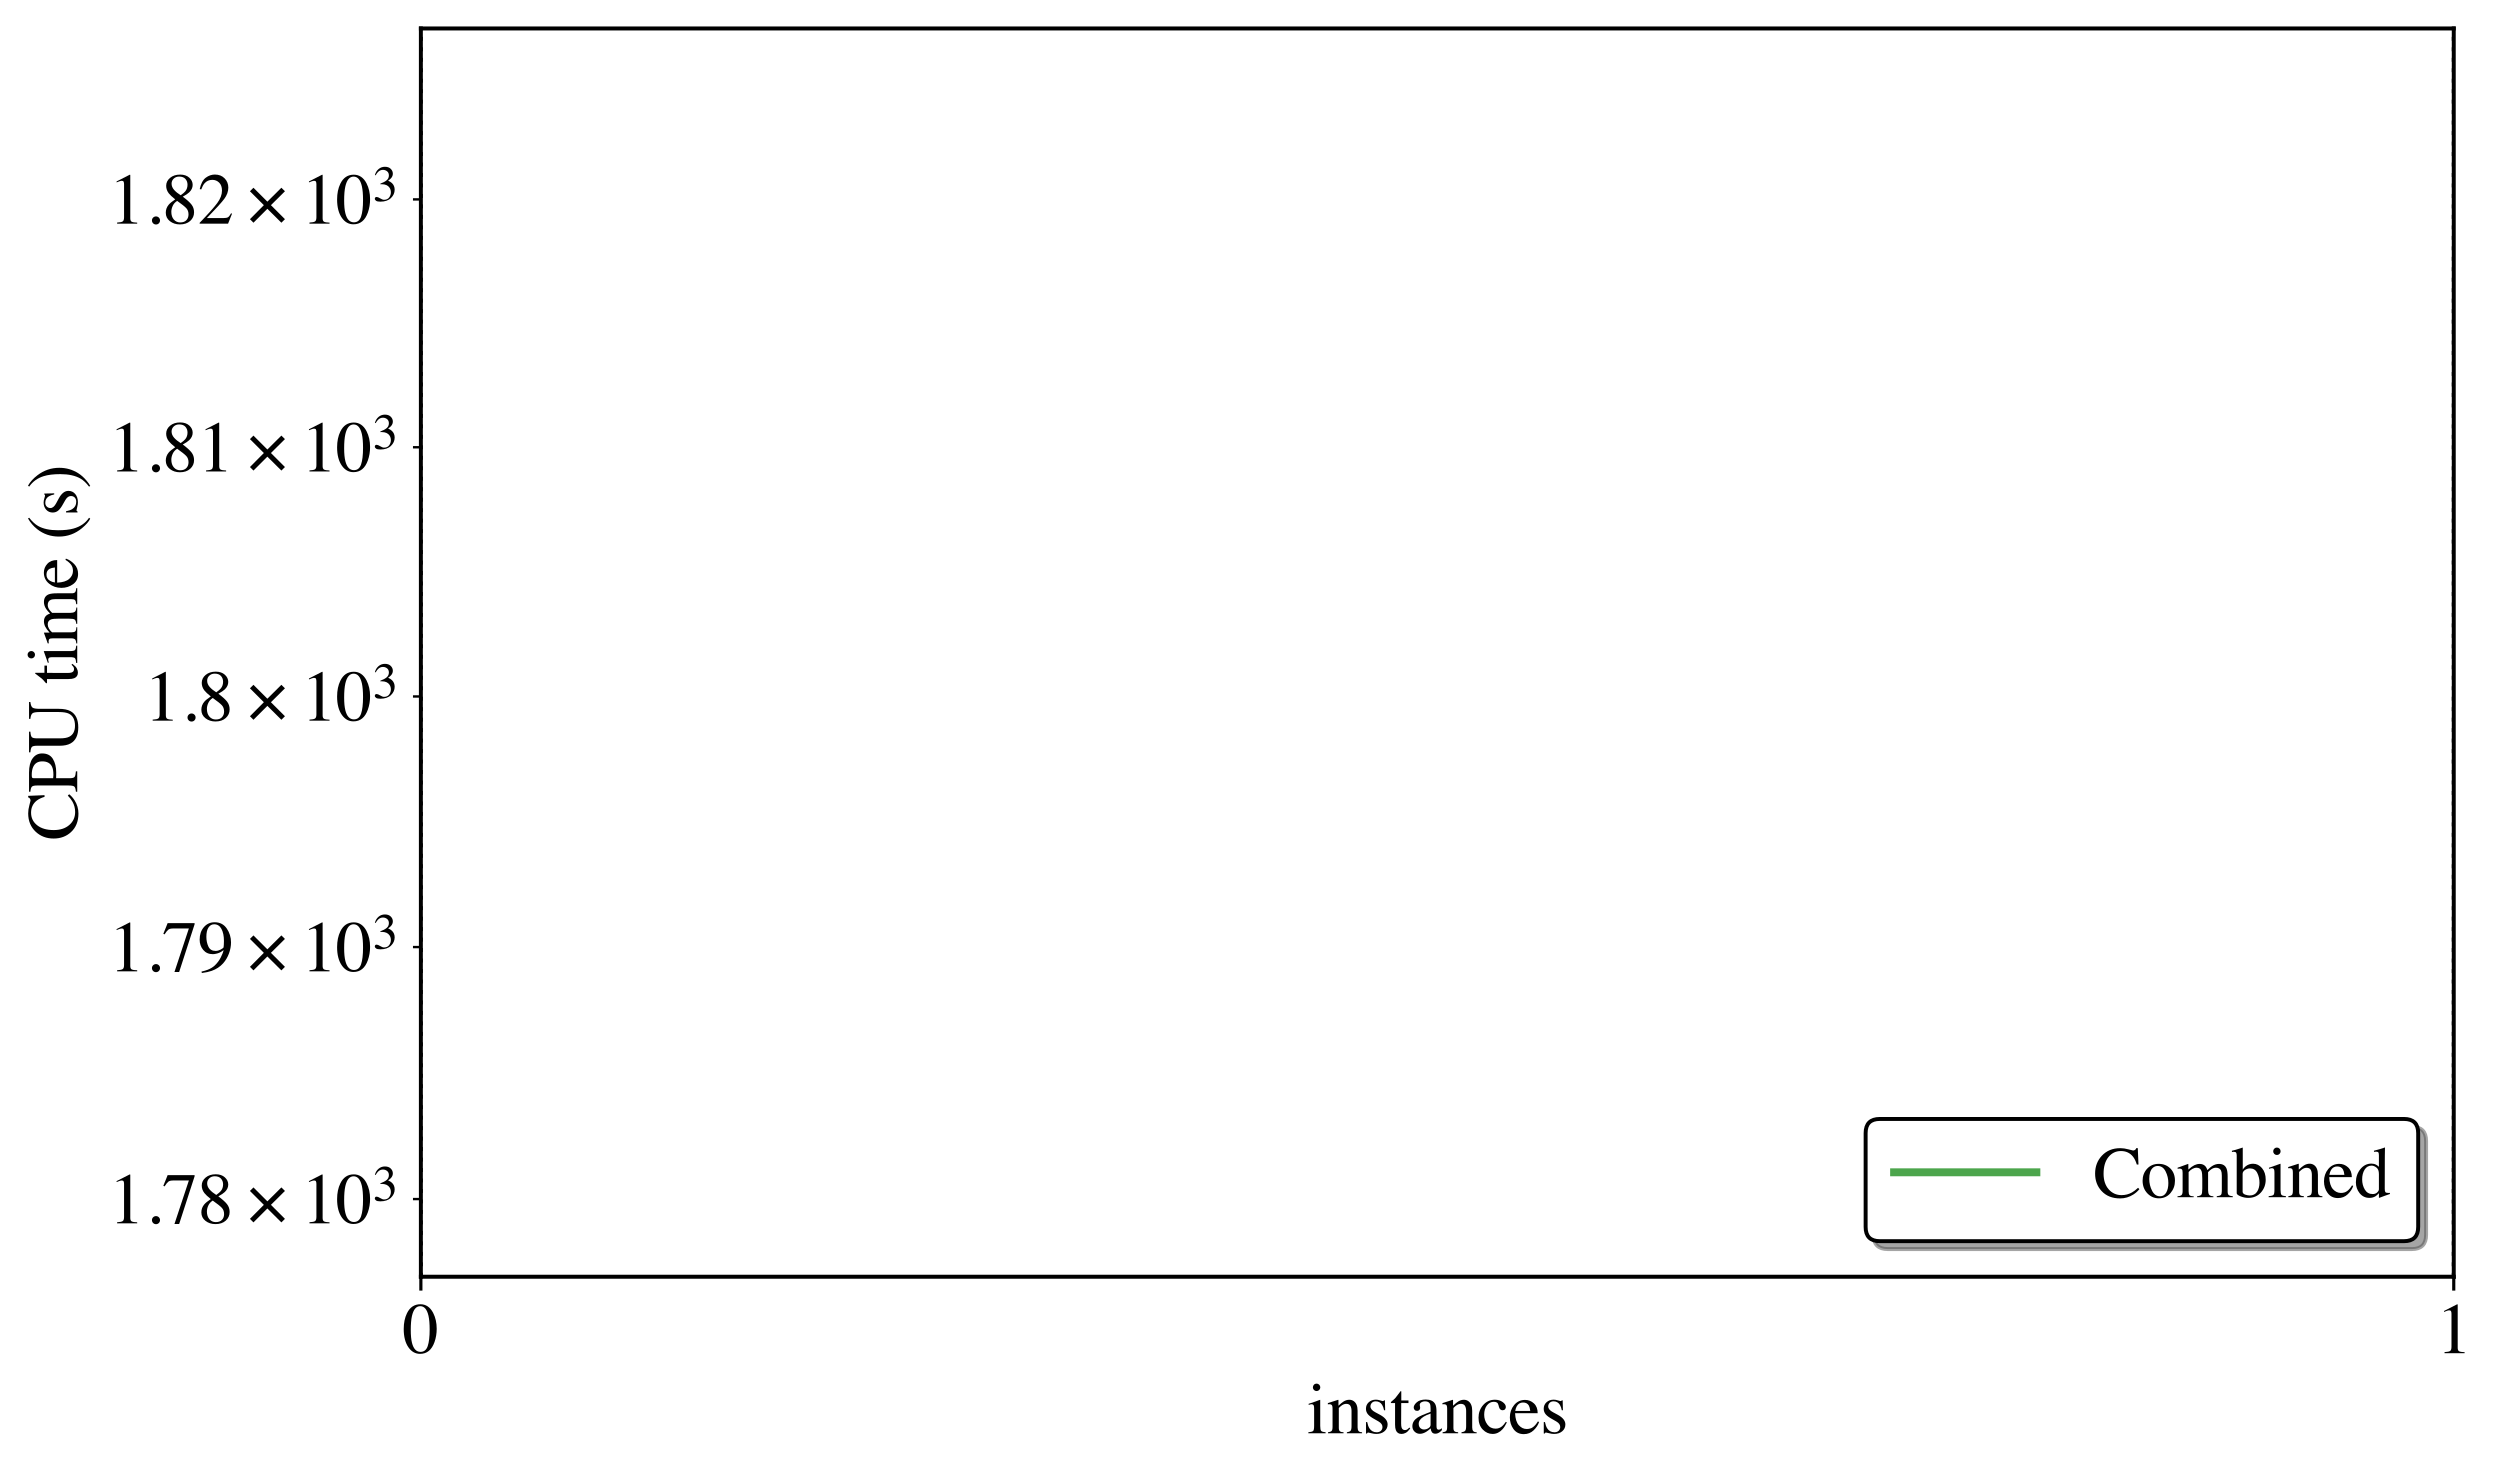 <?xml version="1.0" encoding="utf-8" standalone="no"?>
<!DOCTYPE svg PUBLIC "-//W3C//DTD SVG 1.1//EN"
  "http://www.w3.org/Graphics/SVG/1.1/DTD/svg11.dtd">
<svg xmlns:xlink="http://www.w3.org/1999/xlink" width="632.508pt" height="373.744pt" viewBox="0 0 632.508 373.744" xmlns="http://www.w3.org/2000/svg" version="1.1">
 <defs>
  <style type="text/css">*{stroke-linejoin: round; stroke-linecap: butt}</style>
 </defs>
 <g id="figure_1">
  <g id="patch_1">
   <path d="M 0 373.744 
L 632.508 373.744 
L 632.508 0 
L 0 0 
z
" style="fill: #ffffff"/>
  </g>
  <g id="axes_1">
   <g id="patch_2">
    <path d="M 106.482 323.02 
L 620.808 323.02 
L 620.808 7.2 
L 106.482 7.2 
z
" style="fill: #ffffff"/>
   </g>
   <g id="matplotlib.axis_1">
    <g id="xtick_1">
     <g id="line2d_1">
      <path d="M 106.482 323.02 
L 106.482 7.2 
" clip-path="url(#p8dac06820e)" style="fill: none; stroke-dasharray: 1,1.65; stroke-dashoffset: 0; stroke: #000000"/>
     </g>
     <g id="line2d_2">
      <defs>
       <path id="m21c9a74cbb" d="M 0 0 
L 0 3.5 
" style="stroke: #000000; stroke-width: 0.8"/>
      </defs>
      <g>
       <use xlink:href="#m21c9a74cbb" x="106.482" y="323.02" style="stroke: #000000; stroke-width: 0.8"/>
      </g>
     </g>
     <g id="text_1">
      <!-- 0 -->
      <g transform="translate(101.982 342.361) scale(0.18 -0.18)">
       <defs>
        <path id="Times-Roman-30" d="M 1531 116 
Q 1991 116 2162 619 
Q 2334 1122 2334 2075 
Q 2334 2834 2231 3288 
Q 2038 4131 1506 4131 
Q 975 4131 778 3263 
Q 675 2800 675 2044 
Q 675 1334 781 909 
Q 981 116 1531 116 
z
M 1522 4300 
Q 2241 4300 2638 3547 
Q 2953 2938 2953 2147 
Q 2953 1525 2759 975 
Q 2394 -59 1494 -59 
Q 878 -59 481 500 
Q 56 1097 56 2122 
Q 56 2928 341 3509 
Q 725 4300 1522 4300 
z
" transform="scale(0.016)"/>
       </defs>
       <use xlink:href="#Times-Roman-30"/>
      </g>
     </g>
    </g>
    <g id="xtick_2">
     <g id="line2d_3">
      <path d="M 620.808 323.02 
L 620.808 7.2 
" clip-path="url(#p8dac06820e)" style="fill: none; stroke-dasharray: 1,1.65; stroke-dashoffset: 0; stroke: #000000"/>
     </g>
     <g id="line2d_4">
      <g>
       <use xlink:href="#m21c9a74cbb" x="620.808" y="323.02" style="stroke: #000000; stroke-width: 0.8"/>
      </g>
     </g>
     <g id="text_2">
      <!-- 1 -->
      <g transform="translate(616.308 342.361) scale(0.18 -0.18)">
       <defs>
        <path id="Times-Roman-31" d="M 1894 4294 
Q 1906 4278 1907 4270 
Q 1909 4263 1909 4234 
L 1909 472 
Q 1909 231 2037 165 
Q 2166 100 2516 88 
L 2516 0 
L 753 0 
L 753 94 
Q 1131 113 1247 197 
Q 1363 281 1363 563 
L 1363 3456 
Q 1363 3606 1325 3684 
Q 1288 3763 1163 3763 
Q 1081 3763 951 3717 
Q 822 3672 709 3622 
L 709 3709 
L 1856 4294 
L 1894 4294 
z
" transform="scale(0.016)"/>
       </defs>
       <use xlink:href="#Times-Roman-31"/>
      </g>
     </g>
    </g>
    <g id="text_3">
     <!-- instances -->
     <g transform="translate(330.653 362.623) scale(0.18 -0.18)">
      <defs>
       <path id="Times-Roman-69" d="M 525 4034 
Q 525 4169 619 4266 
Q 713 4363 850 4363 
Q 984 4363 1079 4267 
Q 1175 4172 1175 4034 
Q 1175 3900 1079 3804 
Q 984 3709 850 3709 
Q 713 3709 619 3804 
Q 525 3900 525 4034 
z
M 125 88 
Q 459 119 546 201 
Q 634 284 634 650 
L 634 2141 
Q 634 2344 606 2422 
Q 559 2550 409 2550 
Q 375 2550 342 2544 
Q 309 2538 153 2494 
L 153 2591 
L 288 2634 
Q 834 2813 1050 2903 
Q 1138 2941 1163 2941 
Q 1169 2919 1169 2894 
L 1169 650 
Q 1169 294 1255 203 
Q 1341 113 1644 88 
L 1644 0 
L 125 0 
L 125 88 
z
" transform="scale(0.016)"/>
       <path id="Times-Roman-6e" d="M 116 88 
Q 338 116 427 198 
Q 516 281 516 569 
L 516 2153 
Q 516 2353 478 2434 
Q 419 2553 234 2553 
Q 206 2553 176 2550 
Q 147 2547 103 2541 
L 103 2650 
Q 231 2688 709 2844 
L 1003 2941 
Q 1025 2941 1029 2925 
Q 1034 2909 1034 2881 
L 1034 2422 
Q 1322 2691 1484 2791 
Q 1728 2944 1991 2944 
Q 2203 2944 2378 2822 
Q 2716 2584 2716 1975 
L 2716 516 
Q 2716 291 2806 191 
Q 2897 91 3109 88 
L 3109 0 
L 1775 0 
L 1775 88 
Q 2003 119 2093 214 
Q 2184 309 2184 628 
L 2184 1963 
Q 2184 2231 2084 2407 
Q 1984 2584 1716 2584 
Q 1531 2584 1341 2459 
Q 1234 2388 1066 2222 
L 1066 472 
Q 1066 247 1166 170 
Q 1266 94 1481 88 
L 1481 0 
L 116 0 
L 116 88 
z
M 1603 2944 
L 1603 2944 
z
" transform="scale(0.016)"/>
       <path id="Times-Roman-73" d="M 331 984 
L 434 984 
Q 506 628 628 438 
Q 847 88 1269 88 
Q 1503 88 1639 217 
Q 1775 347 1775 553 
Q 1775 684 1697 806 
Q 1619 928 1422 1044 
L 1072 1244 
Q 688 1450 506 1659 
Q 325 1869 325 2153 
Q 325 2503 575 2728 
Q 825 2953 1203 2953 
Q 1369 2953 1567 2890 
Q 1766 2828 1791 2828 
Q 1847 2828 1872 2843 
Q 1897 2859 1916 2894 
L 1991 2894 
L 2013 2022 
L 1916 2022 
Q 1853 2325 1747 2494 
Q 1553 2806 1188 2806 
Q 969 2806 844 2672 
Q 719 2538 719 2356 
Q 719 2069 1150 1844 
L 1563 1622 
Q 2228 1259 2228 778 
Q 2228 409 1951 175 
Q 1675 -59 1228 -59 
Q 1041 -59 803 3 
Q 566 66 522 66 
Q 484 66 456 39 
Q 428 13 413 -25 
L 331 -25 
L 331 984 
z
M 1247 2953 
L 1247 2953 
z
" transform="scale(0.016)"/>
       <path id="Times-Roman-74" d="M 1628 2881 
L 1628 2656 
L 991 2656 
L 984 856 
Q 984 619 1025 497 
Q 1100 281 1319 281 
Q 1431 281 1514 334 
Q 1597 388 1703 503 
L 1784 434 
L 1716 341 
Q 1553 122 1372 31 
Q 1191 -59 1022 -59 
Q 653 -59 522 269 
Q 450 447 450 763 
L 450 2656 
L 109 2656 
Q 94 2666 86 2675 
Q 78 2684 78 2700 
Q 78 2731 92 2748 
Q 106 2766 181 2828 
Q 397 3006 492 3117 
Q 588 3228 941 3703 
Q 981 3703 989 3697 
Q 997 3691 997 3650 
L 997 2881 
L 1628 2881 
z
" transform="scale(0.016)"/>
       <path id="Times-Roman-61" d="M 1834 1731 
Q 1475 1613 1241 1469 
Q 791 1191 791 838 
Q 791 553 978 419 
Q 1100 331 1250 331 
Q 1456 331 1645 447 
Q 1834 563 1834 741 
L 1834 1731 
z
M 234 622 
Q 234 1075 688 1378 
Q 975 1566 1834 1888 
L 1834 2153 
Q 1834 2472 1772 2597 
Q 1666 2806 1331 2806 
Q 1172 2806 1028 2725 
Q 884 2641 884 2494 
Q 884 2456 900 2367 
Q 916 2278 916 2253 
Q 916 2078 800 2009 
Q 734 1969 644 1969 
Q 503 1969 428 2061 
Q 353 2153 353 2266 
Q 353 2484 623 2723 
Q 894 2963 1416 2963 
Q 2022 2963 2238 2569 
Q 2353 2353 2353 1941 
L 2353 688 
Q 2353 506 2378 438 
Q 2419 316 2547 316 
Q 2619 316 2666 337 
Q 2713 359 2828 444 
L 2828 281 
Q 2728 159 2613 81 
Q 2438 -38 2256 -38 
Q 2044 -38 1948 100 
Q 1853 238 1844 428 
Q 1606 222 1438 122 
Q 1153 -47 897 -47 
Q 628 -47 431 142 
Q 234 331 234 622 
z
M 1425 2963 
L 1425 2963 
z
" transform="scale(0.016)"/>
       <path id="Times-Roman-63" d="M 1591 2947 
Q 1981 2947 2264 2745 
Q 2547 2544 2547 2303 
Q 2547 2200 2475 2111 
Q 2403 2022 2253 2022 
Q 2144 2022 2061 2097 
Q 1978 2172 1941 2316 
L 1903 2466 
Q 1863 2631 1763 2700 
Q 1659 2766 1491 2766 
Q 1134 2766 889 2455 
Q 644 2144 644 1628 
Q 644 1156 914 781 
Q 1184 406 1644 406 
Q 1969 406 2222 619 
Q 2366 741 2547 1006 
L 2634 953 
Q 2456 578 2259 359 
Q 1881 -59 1384 -59 
Q 897 -59 522 325 
Q 147 709 147 1369 
Q 147 2016 556 2481 
Q 966 2947 1591 2947 
z
M 1453 2947 
L 1453 2947 
z
" transform="scale(0.016)"/>
       <path id="Times-Roman-65" d="M 1466 2931 
Q 1906 2931 2237 2626 
Q 2569 2322 2569 1763 
L 584 1763 
Q 616 1038 912 706 
Q 1209 375 1616 375 
Q 1944 375 2169 547 
Q 2394 719 2584 1034 
L 2694 997 
Q 2566 600 2214 262 
Q 1863 -75 1353 -75 
Q 766 -75 445 369 
Q 125 813 125 1391 
Q 125 2019 497 2475 
Q 869 2931 1466 2931 
z
M 1284 2703 
Q 928 2703 741 2388 
Q 641 2219 597 1963 
L 1916 1963 
Q 1881 2275 1797 2428 
Q 1644 2703 1284 2703 
z
M 1425 2931 
L 1425 2931 
z
" transform="scale(0.016)"/>
      </defs>
      <use xlink:href="#Times-Roman-69"/>
      <use xlink:href="#Times-Roman-6e" x="27.783"/>
      <use xlink:href="#Times-Roman-73" x="77.783"/>
      <use xlink:href="#Times-Roman-74" x="116.699"/>
      <use xlink:href="#Times-Roman-61" x="144.482"/>
      <use xlink:href="#Times-Roman-6e" x="188.867"/>
      <use xlink:href="#Times-Roman-63" x="238.867"/>
      <use xlink:href="#Times-Roman-65" x="283.252"/>
      <use xlink:href="#Times-Roman-73" x="327.637"/>
     </g>
    </g>
   </g>
   <g id="matplotlib.axis_2">
    <g id="ytick_1">
     <g id="line2d_5">
      <defs>
       <path id="mcb1b0a8d4b" d="M 0 0 
L -2 0 
" style="stroke: #000000; stroke-width: 0.6"/>
      </defs>
      <g>
       <use xlink:href="#mcb1b0a8d4b" x="106.482" y="303.371" style="stroke: #000000; stroke-width: 0.6"/>
      </g>
     </g>
     <g id="text_4">
      <!-- $\mathdefault{1.78\times10^{3}}$ -->
      <g transform="translate(27.462 309.542) scale(0.18 -0.18)">
       <defs>
        <path id="Times-Roman-2e" d="M 1044 -75 
Q 894 -75 791 29 
Q 688 134 688 281 
Q 688 428 792 531 
Q 897 634 1044 634 
Q 1191 634 1294 531 
Q 1397 428 1397 281 
Q 1397 134 1295 29 
Q 1194 -75 1044 -75 
z
" transform="scale(0.016)"/>
        <path id="Times-Roman-37" d="M 2872 4234 
L 2872 4131 
L 1516 -59 
L 1103 -59 
L 2369 3763 
L 1006 3763 
Q 703 3763 570 3663 
Q 438 3563 234 3244 
L 125 3294 
Q 328 3794 376 3911 
Q 425 4028 503 4234 
L 2872 4234 
z
" transform="scale(0.016)"/>
        <path id="Times-Roman-38" d="M 1609 106 
Q 1969 106 2153 306 
Q 2338 506 2338 806 
Q 2338 1147 2142 1358 
Q 1947 1569 1341 1997 
Q 1072 1828 950 1559 
Q 828 1291 828 1041 
Q 828 613 1048 359 
Q 1269 106 1609 106 
z
M 1650 2494 
Q 1944 2700 2056 2841 
Q 2250 3081 2250 3422 
Q 2250 3719 2067 3926 
Q 1884 4134 1513 4134 
Q 1225 4134 1037 3953 
Q 850 3772 850 3513 
Q 850 3219 1070 2967 
Q 1291 2716 1650 2494 
z
M 1169 2131 
Q 756 2463 606 2659 
Q 375 2959 375 3322 
Q 375 3734 717 4021 
Q 1059 4309 1606 4309 
Q 2109 4309 2406 4037 
Q 2703 3766 2703 3406 
Q 2703 3041 2400 2750 
Q 2225 2584 1834 2369 
Q 2366 1975 2595 1683 
Q 2825 1391 2825 994 
Q 2825 544 2486 237 
Q 2147 -69 1578 -69 
Q 1069 -69 705 214 
Q 341 497 341 959 
Q 341 1356 594 1659 
Q 759 1856 1169 2131 
z
" transform="scale(0.016)"/>
        <path id="Times-Roman-d7" d="M 3341 391 
L 3028 81 
L 1797 1303 
L 575 81 
L 266 391 
L 1488 1622 
L 266 2844 
L 575 3153 
L 1797 1931 
L 3028 3153 
L 3341 2844 
L 2109 1622 
L 3341 391 
z
" transform="scale(0.016)"/>
        <path id="Times-Roman-33" d="M 497 544 
Q 669 544 951 366 
Q 1234 188 1431 188 
Q 1869 188 2081 483 
Q 2294 778 2294 1125 
Q 2294 1459 2122 1713 
Q 1831 2141 1141 2141 
Q 1100 2141 1062 2139 
Q 1025 2138 975 2131 
L 969 2213 
Q 1469 2394 1756 2628 
Q 2044 2863 2044 3247 
Q 2044 3588 1817 3766 
Q 1591 3944 1300 3944 
Q 956 3944 694 3691 
Q 550 3553 384 3266 
L 288 3288 
Q 413 3763 753 4047 
Q 1094 4331 1541 4331 
Q 2019 4331 2280 4068 
Q 2541 3806 2541 3463 
Q 2541 3159 2325 2906 
Q 2203 2763 1947 2584 
Q 2247 2456 2428 2284 
Q 2769 1956 2769 1453 
Q 2769 859 2301 406 
Q 1834 -47 972 -47 
Q 588 -47 433 67 
Q 278 181 278 313 
Q 278 394 329 469 
Q 381 544 497 544 
z
" transform="scale(0.016)"/>
       </defs>
       <use xlink:href="#Times-Roman-31" transform="translate(0 0.217)"/>
       <use xlink:href="#Times-Roman-2e" transform="translate(50 0.217)"/>
       <use xlink:href="#Times-Roman-37" transform="translate(75 0.217)"/>
       <use xlink:href="#Times-Roman-38" transform="translate(125 0.217)"/>
       <use xlink:href="#Times-Roman-d7" transform="translate(194.482 0.217)"/>
       <use xlink:href="#Times-Roman-31" transform="translate(270.361 0.217)"/>
       <use xlink:href="#Times-Roman-30" transform="translate(320.361 0.217)"/>
       <use xlink:href="#Times-Roman-33" transform="translate(371.147 31.63) scale(0.7)"/>
      </g>
     </g>
    </g>
    <g id="ytick_2">
     <g id="line2d_6">
      <g>
       <use xlink:href="#mcb1b0a8d4b" x="106.482" y="239.612" style="stroke: #000000; stroke-width: 0.6"/>
      </g>
     </g>
     <g id="text_5">
      <!-- $\mathdefault{1.79\times10^{3}}$ -->
      <g transform="translate(27.462 245.782) scale(0.18 -0.18)">
       <defs>
        <path id="Times-Roman-39" d="M 1597 1791 
Q 1809 1791 2036 1909 
Q 2263 2028 2294 2109 
Q 2306 2141 2315 2342 
Q 2325 2544 2325 2669 
Q 2325 3319 2106 3725 
Q 1888 4131 1466 4131 
Q 1159 4131 970 3853 
Q 781 3575 781 3022 
Q 781 2566 957 2178 
Q 1134 1791 1597 1791 
z
M 1509 4309 
Q 2197 4309 2572 3761 
Q 2947 3213 2947 2538 
Q 2947 2063 2769 1572 
Q 2591 1081 2250 697 
Q 1853 253 1244 38 
Q 903 -84 384 -150 
L 353 -25 
Q 678 50 894 134 
Q 1281 288 1516 509 
Q 1847 825 2045 1214 
Q 2244 1603 2294 1866 
L 2184 1784 
Q 1953 1609 1641 1544 
Q 1478 1506 1344 1506 
Q 813 1506 502 1882 
Q 191 2259 191 2781 
Q 191 3447 561 3878 
Q 931 4309 1509 4309 
z
" transform="scale(0.016)"/>
       </defs>
       <use xlink:href="#Times-Roman-31" transform="translate(0 0.217)"/>
       <use xlink:href="#Times-Roman-2e" transform="translate(50 0.217)"/>
       <use xlink:href="#Times-Roman-37" transform="translate(75 0.217)"/>
       <use xlink:href="#Times-Roman-39" transform="translate(125 0.217)"/>
       <use xlink:href="#Times-Roman-d7" transform="translate(194.482 0.217)"/>
       <use xlink:href="#Times-Roman-31" transform="translate(270.361 0.217)"/>
       <use xlink:href="#Times-Roman-30" transform="translate(320.361 0.217)"/>
       <use xlink:href="#Times-Roman-33" transform="translate(371.147 31.63) scale(0.7)"/>
      </g>
     </g>
    </g>
    <g id="ytick_3">
     <g id="line2d_7">
      <g>
       <use xlink:href="#mcb1b0a8d4b" x="106.482" y="176.208" style="stroke: #000000; stroke-width: 0.6"/>
      </g>
     </g>
     <g id="text_6">
      <!-- $\mathdefault{1.8\times10^{3}}$ -->
      <g transform="translate(36.462 182.378) scale(0.18 -0.18)">
       <use xlink:href="#Times-Roman-31" transform="translate(0 0.217)"/>
       <use xlink:href="#Times-Roman-2e" transform="translate(50 0.217)"/>
       <use xlink:href="#Times-Roman-38" transform="translate(75 0.217)"/>
       <use xlink:href="#Times-Roman-d7" transform="translate(144.482 0.217)"/>
       <use xlink:href="#Times-Roman-31" transform="translate(220.361 0.217)"/>
       <use xlink:href="#Times-Roman-30" transform="translate(270.361 0.217)"/>
       <use xlink:href="#Times-Roman-33" transform="translate(321.147 31.63) scale(0.7)"/>
      </g>
     </g>
    </g>
    <g id="ytick_4">
     <g id="line2d_8">
      <g>
       <use xlink:href="#mcb1b0a8d4b" x="106.482" y="113.155" style="stroke: #000000; stroke-width: 0.6"/>
      </g>
     </g>
     <g id="text_7">
      <!-- $\mathdefault{1.81\times10^{3}}$ -->
      <g transform="translate(27.462 119.326) scale(0.18 -0.18)">
       <use xlink:href="#Times-Roman-31" transform="translate(0 0.217)"/>
       <use xlink:href="#Times-Roman-2e" transform="translate(50 0.217)"/>
       <use xlink:href="#Times-Roman-38" transform="translate(75 0.217)"/>
       <use xlink:href="#Times-Roman-31" transform="translate(125 0.217)"/>
       <use xlink:href="#Times-Roman-d7" transform="translate(194.482 0.217)"/>
       <use xlink:href="#Times-Roman-31" transform="translate(270.361 0.217)"/>
       <use xlink:href="#Times-Roman-30" transform="translate(320.361 0.217)"/>
       <use xlink:href="#Times-Roman-33" transform="translate(371.147 31.63) scale(0.7)"/>
      </g>
     </g>
    </g>
    <g id="ytick_5">
     <g id="line2d_9">
      <g>
       <use xlink:href="#mcb1b0a8d4b" x="106.482" y="50.45" style="stroke: #000000; stroke-width: 0.6"/>
      </g>
     </g>
     <g id="text_8">
      <!-- $\mathdefault{1.82\times10^{3}}$ -->
      <g transform="translate(27.462 56.62) scale(0.18 -0.18)">
       <defs>
        <path id="Times-Roman-32" d="M 191 72 
Q 1334 1259 1743 1815 
Q 2153 2372 2153 2900 
Q 2153 3363 1903 3605 
Q 1653 3847 1306 3847 
Q 878 3847 613 3534 
Q 466 3363 331 3006 
L 197 3034 
Q 353 3753 726 4033 
Q 1100 4313 1528 4313 
Q 2056 4313 2382 3980 
Q 2709 3647 2709 3166 
Q 2709 2653 2356 2178 
Q 2003 1703 822 488 
L 2256 488 
Q 2556 488 2678 559 
Q 2800 631 2953 909 
L 3034 872 
L 2688 0 
L 191 0 
L 191 72 
z
" transform="scale(0.016)"/>
       </defs>
       <use xlink:href="#Times-Roman-31" transform="translate(0 0.217)"/>
       <use xlink:href="#Times-Roman-2e" transform="translate(50 0.217)"/>
       <use xlink:href="#Times-Roman-38" transform="translate(75 0.217)"/>
       <use xlink:href="#Times-Roman-32" transform="translate(125 0.217)"/>
       <use xlink:href="#Times-Roman-d7" transform="translate(194.482 0.217)"/>
       <use xlink:href="#Times-Roman-31" transform="translate(270.361 0.217)"/>
       <use xlink:href="#Times-Roman-30" transform="translate(320.361 0.217)"/>
       <use xlink:href="#Times-Roman-33" transform="translate(371.147 31.63) scale(0.7)"/>
      </g>
     </g>
    </g>
    <g id="text_9">
     <!-- CPU time (s) -->
     <g transform="translate(19.541 212.61) rotate(-90) scale(0.18 -0.18)">
      <defs>
       <path id="Times-Roman-43" d="M 2369 4309 
Q 2716 4309 3081 4206 
Q 3447 4103 3491 4103 
Q 3581 4103 3662 4153 
Q 3744 4203 3775 4309 
L 3909 4309 
L 3969 2872 
L 3822 2872 
Q 3694 3300 3488 3563 
Q 3094 4056 2428 4056 
Q 1756 4056 1329 3525 
Q 903 2994 903 2063 
Q 903 1206 1351 695 
Q 1800 184 2488 184 
Q 2984 184 3403 422 
Q 3644 556 3931 828 
L 4050 709 
Q 3838 441 3522 238 
Q 2984 -106 2356 -106 
Q 1325 -106 719 553 
Q 159 1163 159 2075 
Q 159 3009 750 3644 
Q 1372 4309 2369 4309 
z
M 2347 4309 
Q 2347 4309 2347 4309 
z
" transform="scale(0.016)"/>
       <path id="Times-Roman-50" d="M 2769 3072 
Q 2769 3659 2263 3878 
Q 1991 3997 1575 3997 
Q 1378 3997 1333 3958 
Q 1288 3919 1288 3784 
L 1288 2116 
Q 1459 2100 1512 2097 
Q 1566 2094 1616 2094 
Q 2056 2094 2309 2219 
Q 2769 2447 2769 3072 
z
M 103 116 
Q 469 150 559 261 
Q 650 372 650 769 
L 650 3541 
Q 650 3875 548 3981 
Q 447 4088 103 4116 
L 103 4234 
L 1791 4234 
Q 2603 4234 3034 3918 
Q 3466 3603 3466 3088 
Q 3466 2434 2987 2140 
Q 2509 1847 1791 1847 
Q 1688 1847 1527 1851 
Q 1366 1856 1288 1856 
L 1288 694 
Q 1288 331 1398 237 
Q 1509 144 1894 116 
L 1894 0 
L 103 0 
L 103 116 
z
" transform="scale(0.016)"/>
       <path id="Times-Roman-55" d="M 1903 4234 
L 1903 4116 
Q 1534 4091 1425 3992 
Q 1316 3894 1316 3541 
L 1316 1494 
Q 1316 991 1453 709 
Q 1709 197 2425 197 
Q 3209 197 3478 722 
Q 3628 1016 3628 1628 
L 3628 3294 
Q 3628 3816 3503 3948 
Q 3378 4081 3028 4116 
L 3028 4234 
L 4509 4234 
L 4509 4116 
Q 4138 4075 4023 3936 
Q 3909 3797 3909 3294 
L 3909 1628 
Q 3909 966 3706 594 
Q 3331 -91 2281 -91 
Q 1244 -91 869 584 
Q 666 947 666 1541 
L 666 3541 
Q 666 3891 558 3989 
Q 450 4088 88 4116 
L 88 4234 
L 1903 4234 
z
M 2316 4234 
L 2316 4234 
z
" transform="scale(0.016)"/>
       <path id="Times-Roman-20" transform="scale(0.016)"/>
       <path id="Times-Roman-6d" d="M 103 81 
Q 347 103 428 163 
Q 553 253 553 525 
L 553 2141 
Q 553 2372 492 2444 
Q 431 2516 291 2516 
Q 225 2516 192 2509 
Q 159 2503 116 2488 
L 116 2597 
L 341 2672 
Q 463 2713 741 2819 
Q 1019 2925 1034 2925 
Q 1050 2925 1053 2909 
Q 1056 2894 1056 2850 
L 1056 2428 
Q 1366 2709 1591 2817 
Q 1816 2925 2053 2925 
Q 2375 2925 2566 2706 
Q 2666 2588 2731 2384 
Q 2963 2619 3134 2731 
Q 3431 2925 3741 2925 
Q 4244 2925 4413 2516 
Q 4509 2284 4509 1784 
L 4509 488 
Q 4509 266 4607 186 
Q 4706 106 4963 81 
L 4963 0 
L 3553 0 
L 3553 88 
Q 3825 113 3911 197 
Q 3997 281 3997 541 
L 3997 1888 
Q 3997 2191 3931 2334 
Q 3816 2591 3478 2591 
Q 3275 2591 3075 2456 
Q 2959 2378 2791 2206 
L 2791 606 
Q 2791 353 2880 222 
Q 2969 91 3256 81 
L 3256 0 
L 1822 0 
L 1822 81 
Q 2119 119 2200 225 
Q 2281 331 2281 747 
L 2281 1622 
Q 2281 2103 2219 2284 
Q 2116 2591 1781 2591 
Q 1591 2591 1406 2486 
Q 1222 2381 1081 2213 
L 1081 503 
Q 1081 266 1164 175 
Q 1247 84 1525 81 
L 1525 0 
L 103 0 
L 103 81 
z
" transform="scale(0.016)"/>
       <path id="Times-Roman-28" d="M 294 1606 
Q 294 2694 944 3516 
Q 1344 4019 1888 4325 
L 1947 4222 
Q 1444 3822 1228 3444 
Q 850 2784 850 1688 
Q 850 875 994 347 
Q 1247 -578 1947 -1038 
L 1866 -1141 
Q 1481 -956 1034 -419 
Q 294 472 294 1606 
z
" transform="scale(0.016)"/>
       <path id="Times-Roman-29" d="M 1822 1575 
Q 1822 1109 1700 693 
Q 1578 278 1344 -91 
Q 1097 -484 684 -825 
Q 413 -1050 228 -1141 
L 169 -1038 
Q 650 -672 872 -291 
Q 1266 384 1266 1494 
Q 1266 2391 1084 2959 
Q 831 3763 169 4222 
L 250 4325 
Q 744 4050 1169 3494 
Q 1822 2638 1822 1575 
z
" transform="scale(0.016)"/>
      </defs>
      <use xlink:href="#Times-Roman-43"/>
      <use xlink:href="#Times-Roman-50" x="66.699"/>
      <use xlink:href="#Times-Roman-55" x="122.314"/>
      <use xlink:href="#Times-Roman-20" x="194.531"/>
      <use xlink:href="#Times-Roman-74" x="219.531"/>
      <use xlink:href="#Times-Roman-69" x="247.314"/>
      <use xlink:href="#Times-Roman-6d" x="275.098"/>
      <use xlink:href="#Times-Roman-65" x="352.881"/>
      <use xlink:href="#Times-Roman-20" x="397.266"/>
      <use xlink:href="#Times-Roman-28" x="422.266"/>
      <use xlink:href="#Times-Roman-73" x="455.566"/>
      <use xlink:href="#Times-Roman-29" x="494.482"/>
     </g>
    </g>
   </g>
   <g id="patch_3">
    <path d="M 106.482 323.02 
L 106.482 7.2 
" style="fill: none; stroke: #000000; stroke-linejoin: miter; stroke-linecap: square"/>
   </g>
   <g id="patch_4">
    <path d="M 620.808 323.02 
L 620.808 7.2 
" style="fill: none; stroke: #000000; stroke-linejoin: miter; stroke-linecap: square"/>
   </g>
   <g id="patch_5">
    <path d="M 106.482 323.02 
L 620.808 323.02 
" style="fill: none; stroke: #000000; stroke-linejoin: miter; stroke-linecap: square"/>
   </g>
   <g id="patch_6">
    <path d="M 106.482 7.2 
L 620.808 7.2 
" style="fill: none; stroke: #000000; stroke-linejoin: miter; stroke-linecap: square"/>
   </g>
   <g id="line2d_10">
    <path d="M 620.808 323.02 
" clip-path="url(#p8dac06820e)" style="fill: none; stroke: #008000; stroke-opacity: 0.7; stroke-width: 2; stroke-linecap: square"/>
   </g>
   <g id="legend_1">
    <g id="patch_7">
     <path d="M 477.61 316.02 
L 610.208 316.02 
Q 613.808 316.02 613.808 312.42 
L 613.808 288.699 
Q 613.808 285.099 610.208 285.099 
L 477.61 285.099 
Q 474.01 285.099 474.01 288.699 
L 474.01 312.42 
Q 474.01 316.02 477.61 316.02 
z
" style="fill: #4c4c4c; opacity: 0.5; stroke: #4c4c4c; stroke-linejoin: miter"/>
    </g>
    <g id="patch_8">
     <path d="M 475.61 314.02 
L 608.208 314.02 
Q 611.808 314.02 611.808 310.42 
L 611.808 286.699 
Q 611.808 283.099 608.208 283.099 
L 475.61 283.099 
Q 472.01 283.099 472.01 286.699 
L 472.01 310.42 
Q 472.01 314.02 475.61 314.02 
z
" style="fill: #ffffff; stroke: #000000; stroke-linejoin: miter"/>
    </g>
    <g id="line2d_11">
     <path d="M 479.21 296.599 
L 497.21 296.599 
L 515.21 296.599 
" style="fill: none; stroke: #008000; stroke-opacity: 0.7; stroke-width: 2; stroke-linecap: square"/>
    </g>
    <g id="text_10">
     <!-- Combined -->
     <g transform="translate(529.61 302.899) scale(0.18 -0.18)">
      <defs>
       <path id="Times-Roman-6f" d="M 163 1450 
Q 163 2072 558 2501 
Q 953 2931 1575 2931 
Q 2194 2931 2600 2525 
Q 3006 2119 3006 1444 
Q 3006 822 2612 362 
Q 2219 -97 1594 -97 
Q 994 -97 578 343 
Q 163 784 163 1450 
z
M 1488 2744 
Q 1241 2744 1059 2581 
Q 747 2297 747 1600 
Q 747 1044 998 562 
Q 1250 81 1697 81 
Q 2047 81 2236 403 
Q 2425 725 2425 1247 
Q 2425 1788 2184 2266 
Q 1944 2744 1488 2744 
z
M 1603 2931 
L 1603 2931 
z
" transform="scale(0.016)"/>
       <path id="Times-Roman-62" d="M 22 3975 
L 22 4081 
Q 378 4163 662 4263 
Q 947 4363 969 4363 
Q 975 4344 975 4325 
L 975 2422 
Q 1056 2572 1219 2706 
Q 1506 2941 1881 2941 
Q 2341 2941 2666 2553 
Q 2991 2166 2991 1547 
Q 2991 884 2569 412 
Q 2147 -59 1459 -59 
Q 1113 -59 778 78 
Q 444 216 444 353 
L 444 3656 
Q 444 3838 394 3914 
Q 344 3991 163 3991 
L 22 3975 
z
M 963 456 
Q 991 294 1206 223 
Q 1422 153 1584 153 
Q 2022 153 2233 481 
Q 2444 809 2444 1275 
Q 2444 1741 2247 2136 
Q 2050 2531 1609 2531 
Q 1388 2531 1175 2395 
Q 963 2259 963 2050 
L 963 456 
z
" transform="scale(0.016)"/>
       <path id="Times-Roman-64" d="M 1516 2953 
Q 1744 2953 1934 2853 
Q 2059 2788 2175 2672 
L 2175 3666 
Q 2175 3856 2133 3928 
Q 2091 4000 1931 4000 
Q 1894 4000 1866 3997 
Q 1838 3994 1741 3984 
L 1741 4088 
L 1997 4153 
Q 2138 4191 2278 4231 
Q 2419 4272 2525 4309 
Q 2575 4325 2691 4369 
L 2709 4363 
L 2703 4034 
Q 2700 3856 2697 3667 
Q 2694 3478 2694 3294 
L 2688 741 
Q 2688 538 2738 456 
Q 2788 375 3003 375 
Q 3038 375 3072 376 
Q 3106 378 3141 384 
L 3141 281 
Q 3122 275 2688 125 
L 2197 -59 
L 2175 -31 
L 2175 353 
Q 2000 163 1872 81 
Q 1644 -59 1344 -59 
Q 813 -59 483 352 
Q 153 763 153 1303 
Q 153 1981 548 2467 
Q 944 2953 1516 2953 
z
M 1631 278 
Q 1875 278 2025 422 
Q 2175 566 2175 694 
L 2175 2034 
Q 2175 2441 1958 2608 
Q 1741 2775 1534 2775 
Q 1141 2775 922 2426 
Q 703 2078 703 1569 
Q 703 1066 936 672 
Q 1169 278 1631 278 
z
" transform="scale(0.016)"/>
      </defs>
      <use xlink:href="#Times-Roman-43"/>
      <use xlink:href="#Times-Roman-6f" x="66.699"/>
      <use xlink:href="#Times-Roman-6d" x="116.699"/>
      <use xlink:href="#Times-Roman-62" x="194.482"/>
      <use xlink:href="#Times-Roman-69" x="244.482"/>
      <use xlink:href="#Times-Roman-6e" x="272.266"/>
      <use xlink:href="#Times-Roman-65" x="322.266"/>
      <use xlink:href="#Times-Roman-64" x="366.65"/>
     </g>
    </g>
   </g>
  </g>
 </g>
 <defs>
  <clipPath id="p8dac06820e">
   <rect x="106.482" y="7.2" width="514.326" height="315.82"/>
  </clipPath>
 </defs>
</svg>
